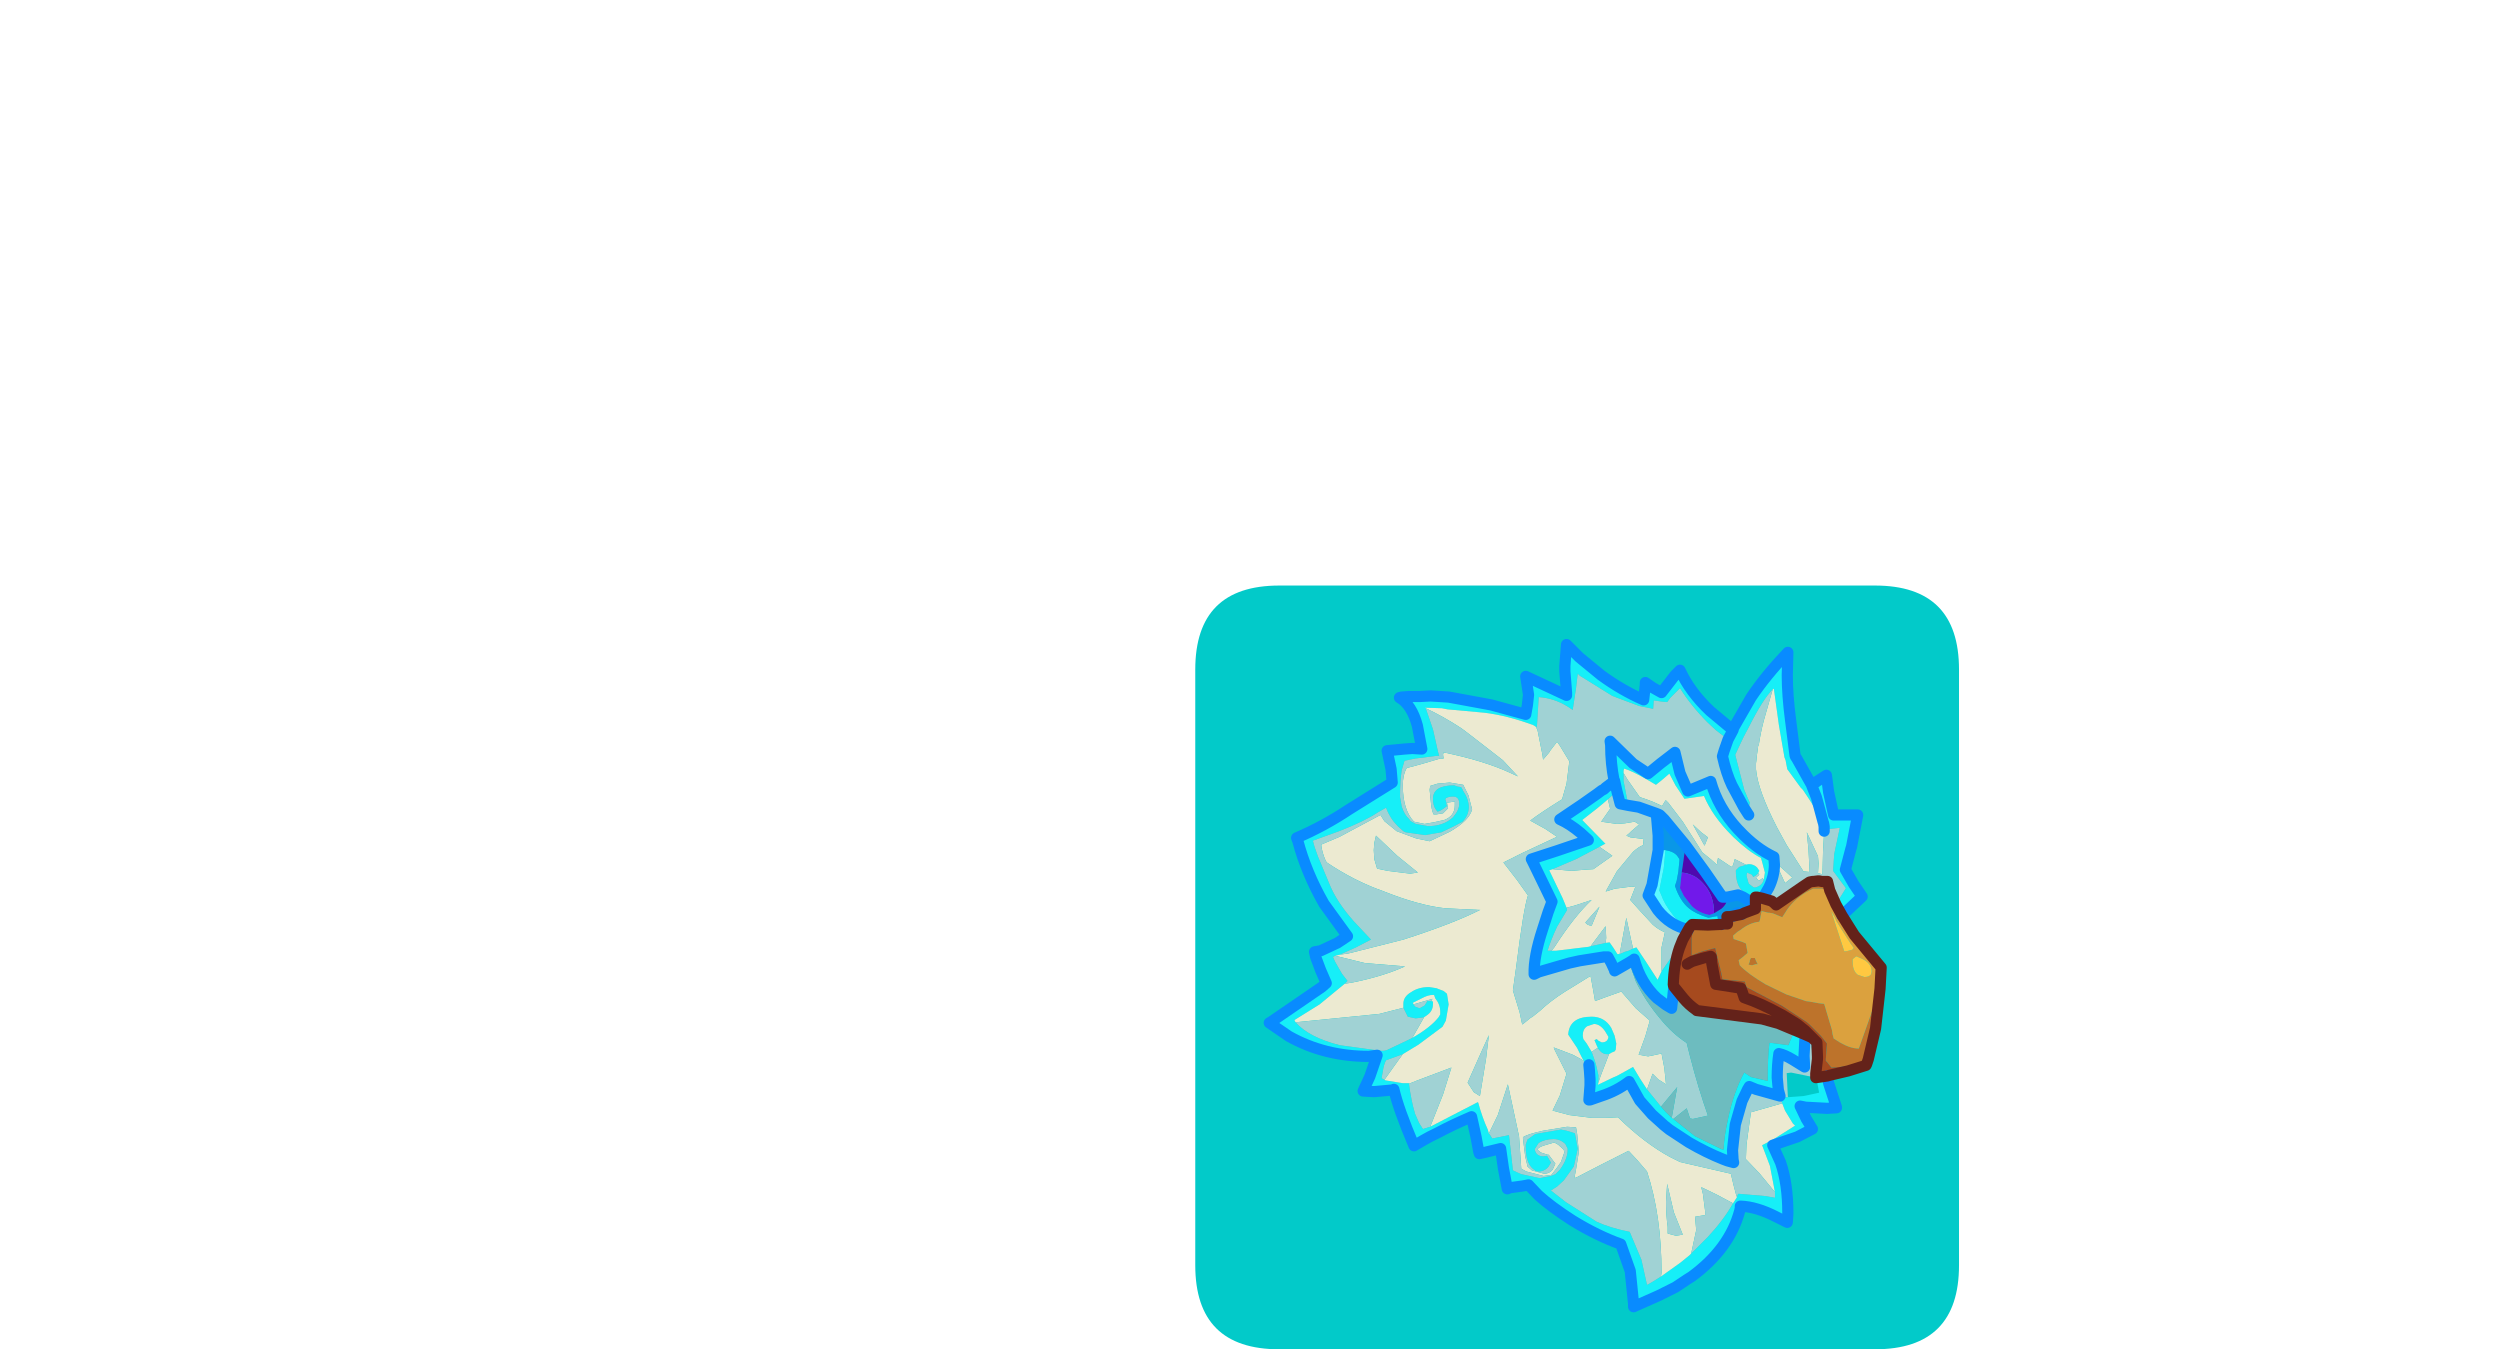 <?xml version="1.0" encoding="UTF-8" standalone="no"?>
<svg xmlns:ffdec="https://www.free-decompiler.com/flash" xmlns:xlink="http://www.w3.org/1999/xlink" ffdec:objectType="frame" height="53.0px" width="98.2px" xmlns="http://www.w3.org/2000/svg">
  <g transform="matrix(1.0, 0.0, 0.0, 1.0, 46.95, 23.0)">
    <use ffdec:characterId="1" height="30.0" transform="matrix(1.0, 0.0, 0.0, 1.0, 0.0, 0.0)" width="30.0" xlink:href="#shape0"/>
    <filter id="filter0">
      <feColorMatrix in="SourceGraphic" result="filterResult0" type="matrix" values="0 0 0 0 1.0,0 0 0 0 1.0,0 0 0 0 1.0,0 0 0 1 0"/>
      <feConvolveMatrix divisor="25.0" in="filterResult0" kernelMatrix="1 1 1 1 1 1 1 1 1 1 1 1 1 1 1 1 1 1 1 1 1 1 1 1 1" order="5 5" result="filterResult1"/>
      <feComposite in="SourceGraphic" in2="filterResult1" operator="over" result="filterResult2"/>
    </filter>
    <use ffdec:characterId="7" filter="url(#filter0)" height="117.45" transform="matrix(0.439, 0.0, 0.0, 0.439, -46.964, -23.013)" width="223.6" xlink:href="#button0"/>
  </g>
  <defs>
    <g id="shape0" transform="matrix(1.0, 0.0, 0.0, 1.0, 0.0, 0.0)">
      <path d="M0.0 0.0 L30.0 0.0 30.0 30.0 0.0 30.0 0.0 0.0" fill="#33cc66" fill-opacity="0.0" fill-rule="evenodd" stroke="none"/>
      <path d="M0.0 26.7 L0.0 3.3 Q0.0 0.0 3.3 0.0 L26.7 0.0 Q30.0 0.0 30.0 3.3 L30.0 26.7 Q30.0 30.0 26.7 30.0 L3.3 30.0 Q0.0 30.0 0.0 26.7" fill="#02cac9" fill-rule="evenodd" stroke="none"/>
    </g>
    <g id="button0" transform="matrix(1.0, 0.0, 0.0, 1.0, 113.65, 57.75)">
      <use ffdec:characterId="2" height="60.25" transform="matrix(1.0, 0.0, 0.0, 1.0, -0.55, -0.55)" width="55.75" xlink:href="#shape1"/>
    </g>
    <g id="shape1" transform="matrix(1.0, 0.0, 0.0, 1.0, 0.55, 0.55)">
      <path d="M49.9 38.55 L50.0 39.2 50.7 41.35 50.7 41.4 49.85 41.45 47.95 41.35 47.45 41.25 48.0 42.4 48.55 43.3 47.2 44.0 45.0 44.75 45.7 46.3 Q46.35 48.2 46.35 50.8 L46.35 50.9 46.3 51.65 45.3 51.15 Q43.55 50.25 42.1 50.2 L42.1 50.35 42.05 50.6 Q41.15 54.0 37.75 56.5 L37.35 56.75 36.3 57.45 34.8 58.2 32.55 59.2 32.55 58.95 32.25 56.0 31.4 53.6 Q29.3 52.85 27.1 51.5 25.15 50.25 24.0 49.2 L23.15 48.3 22.6 48.4 21.5 48.55 21.25 48.65 20.9 46.8 20.65 45.05 19.2 45.4 18.75 45.5 18.7 45.35 18.45 44.0 18.05 42.2 Q16.3 42.95 15.0 43.65 14.25 44.0 13.75 44.3 L12.9 44.8 Q11.5 41.5 11.1 39.75 L11.05 39.8 9.4 39.95 9.25 39.95 8.35 39.9 8.95 38.6 9.6 36.7 8.85 36.8 Q4.9 36.8 1.7 35.0 L-0.05 33.8 0.2 33.65 4.65 30.6 5.05 30.25 4.55 29.1 4.1 27.9 4.0 27.45 4.55 27.35 6.05 26.65 6.95 26.05 4.85 23.15 Q3.25 20.35 2.5 17.5 L2.4 17.25 Q4.85 16.2 7.1 14.7 L10.95 12.3 10.85 11.1 10.5 9.45 12.05 9.3 12.75 9.25 13.6 9.3 13.2 7.2 Q12.7 5.35 11.6 4.7 L11.8 4.65 12.5 4.6 13.4 4.6 14.4 4.55 16.0 4.65 19.8 5.35 22.9 6.2 23.05 5.35 23.15 4.45 22.9 2.8 26.55 4.5 26.55 4.25 26.4 2.35 26.4 1.85 26.55 -0.05 27.7 1.1 29.65 2.7 Q31.5 4.05 33.45 4.9 L33.6 3.55 33.6 3.35 34.25 3.8 35.05 4.25 36.25 2.7 36.7 2.25 Q37.6 4.2 39.4 5.9 L40.9 7.15 41.45 7.6 41.5 7.4 43.05 4.7 Q44.35 2.75 46.35 0.65 L46.3 2.7 Q46.3 4.45 46.6 6.75 L47.0 9.9 47.05 10.0 47.15 10.15 48.3 12.2 48.5 12.55 48.95 12.2 49.8 11.65 50.0 13.15 50.45 15.2 51.95 15.2 52.6 15.2 52.05 18.05 52.0 18.2 51.5 20.1 52.25 21.4 53.0 22.5 51.2 24.2 50.65 23.2 51.55 21.75 50.4 20.2 50.5 18.7 51.0 16.35 50.1 16.45 49.6 16.45 49.6 16.25 49.55 15.95 49.5 15.8 49.5 15.85 49.05 15.05 48.3 13.85 47.7 12.95 47.5 12.75 46.3 11.1 46.15 10.3 46.05 10.05 45.55 7.15 45.1 3.9 45.0 3.95 Q44.1 4.85 42.8 7.45 L42.4 8.2 41.95 9.15 41.65 9.8 41.65 9.85 42.45 12.95 42.85 13.9 42.95 14.1 42.75 15.05 42.4 14.5 41.35 12.55 Q40.85 11.5 40.5 9.95 L40.65 9.45 41.0 8.45 39.9 7.6 39.2 6.95 Q37.7 5.45 36.7 3.85 L35.85 4.7 35.55 5.1 35.05 5.05 34.35 4.95 34.3 5.7 33.05 5.45 30.65 4.55 28.8 3.4 27.75 2.75 27.55 2.55 27.4 3.85 27.1 5.8 26.65 5.5 Q25.45 4.75 24.05 4.65 L24.05 4.8 23.9 7.3 23.8 7.3 23.55 7.15 Q21.25 6.3 19.2 6.05 L15.9 5.75 15.4 5.65 13.9 5.6 13.95 5.65 14.6 7.55 15.05 9.55 15.15 9.9 15.0 9.9 13.0 10.15 12.05 10.35 11.8 11.2 Q11.65 12.1 11.65 13.6 L11.8 14.45 Q12.05 15.2 12.45 15.55 L12.6 15.75 13.05 16.0 14.15 16.2 Q15.55 16.2 16.4 15.4 16.95 14.75 16.95 14.2 16.95 13.55 16.4 13.55 16.0 13.55 15.75 13.7 L15.7 13.8 15.8 14.1 15.8 14.3 15.85 14.4 Q15.3 14.85 15.0 14.9 L14.85 14.7 Q14.6 14.35 14.6 13.75 14.6 12.55 16.5 12.55 L16.75 12.65 17.05 12.7 17.15 12.75 17.3 13.05 Q17.8 13.8 17.8 14.5 17.8 15.2 17.25 15.8 L16.5 16.2 15.55 16.65 15.35 16.75 13.9 17.0 12.15 16.75 11.95 16.65 11.45 16.2 Q10.75 15.5 10.4 14.55 L9.7 14.95 Q8.4 15.8 6.2 16.65 L3.85 17.5 4.0 18.05 4.3 18.9 5.3 21.3 Q5.95 22.95 7.5 24.7 L9.05 26.35 7.7 27.05 6.25 27.7 5.85 27.8 5.65 27.9 5.85 28.35 6.45 29.4 6.95 30.05 6.7 30.3 4.45 32.15 2.2 33.55 2.3 33.75 Q3.5 35.1 6.25 35.8 L9.9 36.3 10.2 36.3 10.45 36.25 12.45 35.3 12.75 35.15 Q14.4 34.2 15.1 33.3 L15.25 33.05 15.25 32.8 Q15.25 32.15 14.8 31.6 L14.7 31.3 14.6 31.3 Q14.15 31.3 13.6 31.6 L12.8 32.0 12.85 32.15 13.0 32.35 13.4 32.5 13.85 32.25 14.1 31.85 14.2 31.85 14.45 31.85 14.6 31.9 14.6 32.1 Q14.6 32.7 14.15 33.05 L13.8 33.3 13.05 33.4 12.35 33.25 11.95 32.45 11.95 32.1 Q11.95 31.45 12.65 31.05 13.3 30.6 14.25 30.6 L14.9 30.7 15.55 30.95 15.85 31.2 16.0 32.15 15.75 33.6 15.45 34.15 13.3 35.75 11.9 36.6 10.4 37.15 Q10.2 37.5 10.1 38.2 L10.0 38.75 10.25 38.9 10.35 38.95 11.9 39.2 12.45 39.2 12.45 39.25 Q12.65 40.8 13.0 41.95 L13.35 42.75 13.7 43.3 14.35 43.1 18.6 40.9 18.65 40.95 Q19.0 42.25 19.5 43.35 L19.6 43.7 19.75 43.9 19.9 44.15 21.4 43.85 21.75 47.0 22.4 47.3 22.55 47.35 24.15 47.7 25.15 47.5 25.55 47.35 25.9 47.0 25.95 46.95 Q26.65 46.0 26.65 45.15 L26.65 45.05 26.45 44.65 Q26.0 44.2 25.4 44.2 24.6 44.2 24.05 44.55 L23.7 45.1 Q23.8 45.75 24.5 45.75 L24.8 45.7 24.95 45.95 25.15 46.3 24.95 46.65 Q24.6 47.1 24.0 47.1 L23.8 47.05 23.75 47.05 23.75 47.0 Q22.9 46.55 22.9 44.85 L22.9 44.7 23.05 44.25 23.75 43.75 26.05 43.35 26.55 43.45 27.2 43.65 27.3 43.7 27.55 45.05 27.2 46.65 26.3 47.9 25.7 48.45 25.15 48.8 26.5 49.85 29.25 51.6 Q30.45 52.15 32.2 52.5 L33.25 55.0 33.75 57.25 34.2 57.0 35.0 56.5 36.75 55.25 37.55 54.6 37.7 54.45 39.2 52.95 Q40.6 51.45 41.45 49.95 L41.8 49.4 41.9 49.1 42.0 49.1 44.35 49.3 45.2 49.45 45.2 49.0 45.2 48.95 44.75 46.6 44.05 44.75 45.1 44.2 47.0 43.0 46.8 42.8 46.1 41.65 45.85 41.0 45.65 40.45 45.75 40.45 46.4 40.45 47.75 40.35 48.0 40.3 49.15 40.05 48.9 38.7 49.9 38.55 M41.45 7.6 L41.0 8.45 41.45 7.6 M49.0 13.95 L49.5 15.8 49.0 13.95 48.95 13.55 48.9 13.6 49.0 13.95 M48.5 12.55 L48.5 12.6 48.9 13.6 48.5 12.6 48.5 12.55 M30.85 12.15 L30.8 12.1 Q30.5 10.6 30.5 8.95 L30.45 8.6 32.5 10.6 33.85 11.5 34.95 10.6 36.25 9.6 36.7 11.45 37.4 13.05 38.25 12.7 39.45 12.2 Q40.1 14.55 41.9 16.5 L42.0 16.6 Q43.5 18.2 45.1 18.95 L45.15 19.65 Q45.15 20.65 44.65 21.7 L44.3 22.3 44.05 22.35 43.7 22.4 43.5 22.4 Q42.75 22.4 42.35 22.05 41.7 21.5 41.7 20.2 L41.7 20.15 42.0 19.85 42.5 19.7 42.6 19.65 42.85 19.6 Q43.3 19.6 43.6 19.9 L43.8 20.2 43.7 20.4 43.5 20.6 43.25 20.75 43.15 20.55 42.7 20.35 42.65 20.65 42.85 21.35 43.25 21.65 43.4 21.7 Q44.05 21.55 44.2 21.0 L44.3 20.35 44.05 19.4 43.95 19.05 Q42.8 18.45 41.5 17.2 L41.35 17.05 Q39.6 15.3 38.85 13.5 L37.1 13.75 36.3 12.55 35.75 11.5 35.05 12.1 34.55 12.5 33.7 12.0 Q32.4 11.25 31.7 11.05 L31.65 11.25 31.65 11.45 31.65 11.65 31.65 12.15 31.7 12.4 32.0 13.95 32.1 14.35 31.35 14.2 31.05 13.05 30.85 12.15 31.05 13.05 30.85 13.25 30.25 13.8 29.9 14.1 29.3 14.6 27.95 15.65 30.0 17.75 30.05 17.75 29.5 18.05 27.4 19.15 25.3 20.05 25.0 20.15 26.2 22.65 26.55 23.5 26.6 23.7 25.7 25.2 Q25.1 26.5 24.85 27.35 L25.2 27.35 25.6 27.35 28.5 27.0 28.7 26.95 30.05 26.65 30.4 26.6 30.75 27.1 31.1 27.65 31.3 27.65 31.75 27.45 32.1 27.35 32.5 27.15 32.8 27.05 33.6 28.25 34.7 29.95 35.05 29.2 35.95 27.9 36.65 27.1 Q36.15 28.55 36.1 30.4 L36.15 30.55 36.05 31.55 35.95 32.5 35.45 32.2 34.65 31.6 Q33.2 30.25 32.6 28.1 L32.55 28.15 32.15 28.4 30.85 29.15 30.85 29.1 30.55 28.45 30.25 27.9 29.9 27.9 27.7 28.25 26.8 28.45 24.05 29.25 23.65 29.45 Q23.6 27.9 24.4 25.45 L24.9 23.9 25.25 22.95 24.5 21.4 23.6 19.55 23.4 19.15 25.7 18.4 28.5 17.45 28.4 17.35 27.8 16.8 Q26.85 16.0 25.95 15.6 L27.95 14.25 29.3 13.3 29.7 13.0 29.9 12.9 30.05 12.75 30.85 12.15 M35.4 18.35 Q36.1 18.45 36.45 18.85 L36.65 19.15 36.65 19.3 36.55 20.3 36.4 21.1 36.25 21.55 Q36.7 22.9 37.5 23.55 38.1 24.05 39.25 24.4 L39.75 24.3 40.05 24.25 40.1 24.55 40.2 24.9 40.2 25.0 39.2 25.05 37.85 25.0 37.8 25.0 37.6 25.2 Q36.5 24.8 36.0 24.05 35.35 23.25 35.0 22.3 L34.85 21.95 35.25 19.95 35.4 18.35 M48.55 35.15 L48.95 35.55 49.0 36.8 49.0 37.05 48.85 38.35 48.6 36.9 48.35 35.05 48.55 35.15 M36.1 42.4 L38.05 43.95 40.4 45.1 40.6 45.15 Q40.65 43.95 41.0 42.4 41.5 40.0 42.45 38.25 L43.05 38.65 44.55 39.0 44.55 38.65 Q44.55 36.95 44.7 35.6 L44.9 35.6 46.4 35.8 46.95 34.45 47.9 34.85 47.8 36.75 47.85 37.75 46.8 37.1 Q46.05 36.65 45.55 36.55 45.4 37.55 45.4 38.7 L45.5 39.8 45.65 40.35 43.5 39.75 42.9 39.5 42.75 39.75 42.25 40.8 41.65 42.9 41.4 45.2 41.45 46.05 41.5 46.3 40.95 46.15 40.55 46.0 Q39.05 45.4 37.5 44.5 L35.75 43.35 35.25 42.95 35.2 42.9 34.2 42.0 33.1 40.75 32.15 39.05 Q31.05 39.9 29.65 40.35 L28.65 40.7 28.55 40.7 28.65 39.4 28.65 38.85 28.6 38.1 28.5 38.1 28.1 37.2 27.95 36.95 27.5 36.05 26.7 34.85 Q26.8 33.25 28.8 33.25 29.95 33.25 30.55 34.25 L30.85 34.95 31.0 35.65 30.95 36.2 30.85 36.35 30.6 36.45 30.35 36.6 30.15 36.6 Q29.7 36.6 29.35 36.05 L29.05 35.35 29.25 35.25 29.4 35.4 29.7 35.55 Q30.25 35.55 30.3 35.05 L30.0 34.55 Q29.55 33.9 29.0 33.9 L28.4 34.1 Q28.0 34.35 28.0 34.95 L28.05 35.25 28.35 35.65 28.8 36.4 29.1 37.25 29.25 37.8 29.4 38.5 29.4 38.95 29.4 39.15 29.35 39.35 30.7 38.7 31.05 38.55 31.15 38.5 32.5 37.75 33.1 38.75 33.75 39.75 35.0 41.3 35.4 41.75 35.95 42.3 36.1 42.4 M28.55 37.55 L28.6 38.1 28.55 37.55" fill="#16eff8" fill-rule="evenodd" stroke="none"/>
      <path d="M45.85 41.0 L46.1 41.65 46.8 42.8 47.0 43.0 45.1 44.2 44.05 44.75 44.75 46.6 45.2 48.95 43.8 47.25 42.6 46.0 42.65 44.7 43.05 41.8 45.85 41.0 M41.8 49.4 L41.45 49.95 39.95 49.15 38.6 48.5 38.75 49.1 38.95 50.65 38.95 51.0 38.05 51.15 38.15 52.35 37.7 54.45 37.55 54.6 36.75 55.25 35.0 56.5 35.05 56.15 Q35.05 51.05 33.75 47.1 L32.85 46.05 32.1 45.25 Q29.5 46.55 27.5 47.6 L27.25 47.7 27.4 46.9 27.65 45.35 27.5 43.75 27.4 43.15 26.6 43.1 24.45 43.45 Q23.1 43.75 22.7 44.0 L22.65 44.05 22.65 44.15 22.85 45.75 23.05 46.6 23.05 46.65 23.45 47.0 24.55 47.3 Q25.0 47.3 25.3 46.95 L25.55 46.4 24.95 45.6 24.85 45.6 24.25 45.4 23.95 45.15 Q23.95 45.0 24.45 44.8 L25.45 44.5 25.8 44.7 26.3 45.15 26.35 45.4 26.05 46.25 25.7 46.75 25.2 47.4 24.5 47.5 22.95 47.1 22.5 46.85 22.3 43.95 21.3 39.3 20.4 42.05 19.6 43.7 19.5 43.35 Q19.0 42.25 18.65 40.95 L18.6 40.9 14.35 43.1 15.5 40.2 16.25 37.8 13.2 38.95 12.45 39.25 12.45 39.2 11.9 39.2 10.35 38.95 10.25 38.9 11.5 37.15 11.9 36.6 13.3 35.75 15.45 34.15 15.75 33.6 16.0 32.15 15.85 31.2 15.55 30.95 14.9 30.7 14.25 30.6 Q13.3 30.6 12.65 31.05 11.95 31.45 11.95 32.1 L11.95 32.45 9.8 33.0 2.3 33.75 2.2 33.55 4.45 32.15 6.7 30.3 7.35 30.2 Q10.1 29.65 12.1 28.75 L8.5 28.45 5.85 27.8 6.25 27.7 7.0 27.6 11.95 26.35 Q16.45 24.9 18.8 23.7 L15.7 23.55 Q13.35 23.3 10.1 22.0 7.55 21.1 5.1 19.45 L5.0 19.3 Q4.65 18.5 4.6 17.85 L6.25 17.15 9.9 15.2 10.25 15.75 11.35 16.65 13.1 17.3 14.3 17.55 16.1 16.7 Q17.85 15.7 18.1 14.7 L17.8 13.55 17.8 13.5 17.3 12.5 16.1 12.3 15.0 12.4 14.35 12.6 14.3 12.95 14.4 13.95 Q14.45 14.7 14.65 15.15 L14.9 15.15 15.5 15.05 15.95 14.6 15.85 14.1 16.55 14.0 16.55 14.35 Q16.55 15.3 15.6 15.65 L14.7 15.85 13.85 16.0 12.9 15.8 Q11.9 14.75 11.9 12.55 11.9 11.6 12.25 11.0 L13.55 10.65 15.25 10.15 15.55 10.15 15.5 9.8 15.55 9.6 Q19.2 10.35 21.55 11.45 L22.2 11.75 20.85 10.3 17.75 7.9 17.15 7.45 Q15.55 6.4 13.95 5.65 L13.9 5.6 15.4 5.65 15.9 5.75 19.2 6.05 Q21.25 6.3 23.55 7.15 L23.8 7.3 23.95 7.6 24.4 9.85 24.45 10.25 25.0 9.6 25.05 9.5 25.7 8.65 25.95 9.0 26.8 10.4 26.55 12.4 26.15 13.8 Q24.3 14.95 23.3 15.7 L24.65 16.45 25.7 17.15 22.6 18.6 20.9 19.45 22.1 21.0 23.1 22.4 Q22.7 23.55 22.05 28.75 L21.75 30.9 22.35 32.85 22.55 33.8 22.6 33.95 23.4 33.3 23.45 33.3 24.2 32.7 Q25.1 31.85 26.35 31.05 L28.7 29.6 28.9 30.7 29.1 31.85 30.05 31.5 31.45 31.0 32.75 32.5 34.0 33.6 33.6 35.0 33.0 36.65 33.85 36.8 34.8 36.6 35.05 36.55 35.3 37.85 35.45 39.3 34.75 38.85 34.25 38.35 33.95 39.2 33.75 39.75 33.1 38.75 32.5 37.75 31.15 38.5 31.05 38.55 30.7 38.7 29.35 39.35 29.4 39.15 29.6 38.55 30.35 36.6 30.6 36.45 30.85 36.35 30.95 36.2 31.0 35.65 30.85 34.95 30.55 34.25 Q29.95 33.25 28.8 33.25 26.8 33.25 26.7 34.85 L27.5 36.05 27.95 36.95 28.1 37.2 27.85 37.05 27.1 36.65 25.4 36.0 25.45 36.15 26.55 38.35 25.95 40.3 25.3 41.65 26.8 42.05 28.8 42.3 30.1 42.3 31.15 42.25 Q33.5 44.55 35.8 45.8 L36.7 46.25 41.25 47.3 41.5 48.35 41.7 49.1 41.8 49.4 M13.8 33.3 L14.15 33.05 Q14.6 32.7 14.6 32.1 L14.6 31.9 14.45 31.85 14.55 31.65 12.85 32.15 12.8 32.0 13.6 31.6 Q14.15 31.3 14.6 31.3 L14.7 31.3 14.8 31.6 Q15.25 32.15 15.25 32.8 L15.25 33.05 15.1 33.3 Q14.4 34.2 12.75 35.15 L13.8 33.3 M45.0 3.95 L45.1 3.9 45.55 7.15 46.05 10.05 46.15 10.3 46.3 11.1 47.5 12.75 47.7 12.95 48.3 13.85 49.05 15.05 49.5 15.85 49.5 15.8 49.55 15.95 49.6 16.25 49.6 16.45 49.6 16.65 49.5 18.45 49.45 20.5 49.4 20.5 49.05 20.4 49.1 19.55 49.05 18.9 48.05 16.75 48.2 18.35 48.3 20.3 47.75 20.25 46.25 17.9 45.4 16.35 Q43.65 12.95 43.5 11.1 L43.5 10.6 43.55 10.2 43.55 10.1 43.7 9.0 43.75 8.95 Q43.9 7.9 44.2 6.75 L45.0 3.95 M42.4 14.5 L42.75 15.05 42.85 15.2 42.8 15.35 42.5 15.0 42.2 14.75 42.4 14.5 M31.65 11.45 L31.65 11.25 31.7 11.05 Q32.4 11.25 33.7 12.0 L34.55 12.5 35.05 12.1 35.75 11.5 36.3 12.55 37.1 13.75 38.85 13.5 Q39.6 15.3 41.35 17.05 L41.5 17.2 Q42.8 18.45 43.95 19.05 L44.05 19.4 44.3 20.35 44.2 21.0 44.1 20.85 43.75 21.1 43.5 20.8 43.8 20.55 43.7 20.4 43.8 20.2 43.6 19.9 Q43.3 19.6 42.85 19.6 L42.6 19.65 42.5 19.6 41.6 19.15 41.45 19.7 41.3 19.85 40.1 19.05 40.0 19.65 39.5 19.2 38.7 18.55 36.95 15.8 35.65 14.1 35.45 13.9 35.4 13.9 35.1 14.4 34.35 14.05 Q33.6 13.75 33.1 13.6 L32.05 12.1 31.8 11.7 31.65 11.45 M46.75 20.8 L46.1 21.3 45.25 19.45 46.15 20.25 46.75 20.8 M28.8 36.4 L28.35 35.65 28.05 35.25 28.0 34.95 Q28.0 34.35 28.4 34.1 L29.0 33.9 Q29.55 33.9 30.0 34.55 L30.3 35.05 Q30.25 35.55 29.7 35.55 L29.4 35.4 29.25 35.25 29.05 35.35 29.35 36.05 29.25 36.1 29.15 36.15 28.8 36.4 M29.5 18.05 L30.05 17.75 30.0 17.75 27.95 15.65 29.3 14.6 29.9 14.1 30.25 13.8 30.45 14.65 29.65 15.8 30.0 15.85 31.05 16.0 31.75 15.95 32.65 15.8 33.05 16.05 32.35 16.65 32.15 16.85 31.9 17.05 32.15 17.15 32.25 17.2 33.45 17.35 33.4 17.9 Q33.0 18.05 32.5 18.5 L31.05 20.25 30.05 22.05 30.85 21.8 32.4 21.6 32.7 21.65 32.25 22.8 33.05 23.7 34.25 25.0 Q34.75 25.45 35.35 25.7 L35.05 27.05 35.05 28.95 35.05 29.2 34.7 29.95 33.6 28.25 32.8 27.05 32.5 27.15 32.3 26.25 32.05 25.1 31.9 24.4 31.3 27.65 31.1 27.65 30.75 27.1 30.4 26.6 30.05 26.65 30.1 26.2 30.05 25.15 28.7 26.95 28.5 27.0 25.6 27.35 25.2 27.35 25.45 27.05 Q27.25 24.25 28.8 22.8 L27.3 23.3 26.55 23.5 26.2 22.65 25.0 20.15 25.3 20.05 27.0 20.2 28.15 20.1 28.95 20.05 30.65 18.85 29.5 18.05 M29.5 23.4 L29.05 23.9 28.25 24.8 28.25 24.85 Q28.45 25.1 28.8 25.1 L29.5 23.4 M38.6 16.75 L37.85 16.05 38.9 17.95 39.2 17.2 38.6 16.75 M9.3 18.35 L9.35 19.15 9.6 20.0 10.55 20.2 12.55 20.45 13.25 20.35 11.4 18.85 9.5 17.05 9.35 17.7 9.3 18.35 M19.6 34.9 L18.7 36.9 17.7 39.15 18.25 40.0 18.8 40.35 19.35 37.0 19.6 34.9 M35.45 49.8 Q35.45 51.0 35.6 52.05 L35.6 52.65 36.35 52.85 36.95 52.75 36.15 50.75 35.55 48.2 35.45 49.8" fill="#ecead1" fill-rule="evenodd" stroke="none"/>
      <path d="M46.4 40.45 L45.75 40.45 45.65 40.45 45.85 41.0 43.05 41.8 42.65 44.7 42.6 46.0 43.8 47.25 45.2 48.95 45.2 49.0 45.2 49.45 44.35 49.3 42.0 49.1 41.9 49.1 41.8 49.4 41.7 49.1 41.5 48.35 41.25 47.3 36.7 46.25 35.8 45.8 Q33.5 44.55 31.15 42.25 L30.1 42.3 28.8 42.3 26.8 42.05 25.3 41.65 25.95 40.3 26.55 38.35 25.45 36.15 25.4 36.0 27.1 36.65 27.85 37.05 28.1 37.2 28.5 38.1 28.6 38.1 28.65 38.85 28.65 39.4 28.55 40.7 28.65 40.7 29.65 40.35 Q31.05 39.9 32.15 39.05 L33.1 40.75 34.2 42.0 35.2 42.9 35.25 42.95 35.75 43.35 37.5 44.5 Q39.05 45.4 40.55 46.0 L40.95 46.15 41.5 46.3 41.45 46.05 41.4 45.2 41.65 42.9 42.25 40.8 42.75 39.75 42.9 39.5 43.5 39.75 45.65 40.35 45.5 39.8 45.4 38.7 Q45.4 37.55 45.55 36.55 46.05 36.65 46.8 37.1 L47.85 37.75 47.8 36.75 47.9 34.85 48.35 35.05 48.6 36.9 48.85 38.35 48.85 38.4 48.85 38.7 46.65 38.25 46.25 38.3 46.35 40.4 46.4 40.45 M41.45 49.95 Q40.6 51.45 39.2 52.95 L37.7 54.45 38.15 52.35 38.05 51.15 38.95 51.0 38.95 50.65 38.75 49.1 38.6 48.5 39.95 49.15 41.45 49.95 M35.0 56.5 L34.2 57.0 33.75 57.25 33.25 55.0 32.2 52.5 Q30.45 52.15 29.25 51.6 L26.5 49.85 25.15 48.8 25.7 48.45 26.3 47.9 27.2 46.65 27.55 45.05 27.3 43.7 27.2 43.65 26.55 43.45 26.05 43.35 23.75 43.75 23.05 44.25 22.9 44.7 22.9 44.85 Q22.9 46.55 23.75 47.0 L23.75 47.05 23.8 47.05 24.0 47.1 Q24.6 47.1 24.95 46.65 L25.15 46.3 24.95 45.95 24.8 45.7 24.5 45.75 Q23.8 45.75 23.7 45.1 L24.05 44.55 Q24.6 44.2 25.4 44.2 26.0 44.2 26.45 44.65 L26.65 45.05 26.65 45.15 Q26.65 46.0 25.95 46.95 L25.9 47.0 25.55 47.35 25.15 47.5 24.15 47.7 22.55 47.35 22.4 47.3 21.75 47.0 21.4 43.85 19.9 44.15 19.75 43.9 19.6 43.7 20.4 42.05 21.3 39.3 22.3 43.95 22.5 46.85 22.95 47.1 24.5 47.5 25.2 47.4 25.7 46.75 26.05 46.25 26.35 45.4 26.3 45.15 25.8 44.7 25.45 44.5 24.45 44.8 Q23.95 45.0 23.95 45.15 L24.25 45.4 24.85 45.6 24.95 45.6 25.55 46.4 25.3 46.95 Q25.0 47.3 24.55 47.3 L23.45 47.0 23.05 46.65 23.05 46.6 22.85 45.75 22.65 44.15 22.65 44.05 22.7 44.0 Q23.1 43.75 24.45 43.45 L26.6 43.1 27.4 43.15 27.5 43.75 27.65 45.35 27.4 46.9 27.25 47.7 27.5 47.6 Q29.5 46.55 32.1 45.25 L32.85 46.05 33.75 47.1 Q35.05 51.05 35.05 56.15 L35.0 56.5 M14.35 43.1 L13.7 43.3 13.35 42.75 13.0 41.95 Q12.65 40.8 12.45 39.25 L13.2 38.95 16.25 37.8 15.5 40.2 14.35 43.1 M10.25 38.9 L10.0 38.75 10.1 38.2 Q10.2 37.5 10.4 37.15 L11.9 36.6 11.5 37.15 10.25 38.9 M11.95 32.45 L12.35 33.25 13.05 33.4 13.8 33.3 12.75 35.15 12.45 35.3 10.45 36.25 10.2 36.3 9.9 36.3 6.25 35.8 Q3.5 35.1 2.3 33.75 L9.8 33.0 11.95 32.45 M14.45 31.85 L14.2 31.85 14.1 31.85 13.85 32.25 13.4 32.5 13.0 32.35 12.85 32.15 14.55 31.65 14.45 31.85 M6.7 30.3 L6.95 30.05 6.45 29.4 5.85 28.35 5.65 27.9 5.85 27.8 8.5 28.45 12.1 28.75 Q10.1 29.65 7.35 30.2 L6.7 30.3 M6.25 27.7 L7.7 27.05 9.05 26.35 7.5 24.7 Q5.95 22.95 5.3 21.3 L4.3 18.9 4.0 18.05 3.85 17.5 6.2 16.65 Q8.4 15.8 9.7 14.95 L10.4 14.55 Q10.75 15.5 11.45 16.2 L11.95 16.65 12.15 16.75 13.9 17.0 15.35 16.75 15.55 16.65 16.5 16.2 17.25 15.8 Q17.8 15.2 17.8 14.5 17.8 13.8 17.3 13.05 L17.15 12.75 17.05 12.7 16.75 12.65 16.5 12.55 Q14.6 12.55 14.6 13.75 14.6 14.35 14.85 14.7 L15.0 14.9 Q15.3 14.85 15.85 14.4 L15.8 14.3 15.8 14.1 15.7 13.8 15.75 13.7 Q16.0 13.55 16.4 13.55 16.95 13.55 16.95 14.2 16.95 14.75 16.4 15.4 15.55 16.2 14.15 16.2 L13.05 16.0 12.6 15.75 12.45 15.55 Q12.05 15.2 11.8 14.45 L11.65 13.6 Q11.65 12.1 11.8 11.2 L12.05 10.35 13.0 10.15 15.0 9.9 15.15 9.9 15.05 9.55 14.6 7.55 13.95 5.65 Q15.55 6.4 17.15 7.45 L17.75 7.9 20.85 10.3 22.2 11.75 21.55 11.45 Q19.2 10.35 15.55 9.6 L15.5 9.8 15.55 10.15 15.25 10.15 13.55 10.65 12.25 11.0 Q11.9 11.6 11.9 12.55 11.9 14.75 12.9 15.8 L13.85 16.0 14.7 15.85 15.6 15.65 Q16.55 15.3 16.55 14.35 L16.55 14.0 15.85 14.1 15.95 14.6 15.5 15.05 14.9 15.15 14.65 15.15 Q14.45 14.7 14.4 13.95 L14.3 12.95 14.35 12.6 15.0 12.4 16.1 12.3 17.3 12.5 17.8 13.5 17.8 13.55 18.1 14.7 Q17.85 15.7 16.1 16.7 L14.3 17.55 13.1 17.3 11.35 16.65 10.25 15.75 9.9 15.2 6.25 17.15 4.6 17.85 Q4.65 18.5 5.0 19.3 L5.1 19.45 Q7.55 21.1 10.1 22.0 13.35 23.3 15.7 23.55 L18.8 23.7 Q16.45 24.9 11.95 26.35 L7.0 27.6 6.25 27.7 M23.8 7.3 L23.9 7.3 24.05 4.8 24.05 4.65 Q25.45 4.75 26.65 5.5 L27.1 5.8 27.4 3.85 27.55 2.55 27.75 2.75 28.8 3.4 30.65 4.55 33.05 5.45 34.3 5.7 34.35 4.95 35.05 5.05 35.55 5.1 35.85 4.7 36.7 3.85 Q37.7 5.45 39.2 6.95 L39.9 7.6 41.0 8.45 40.65 9.45 40.5 9.95 Q40.85 11.5 41.35 12.55 L42.4 14.5 42.2 14.75 42.5 15.0 42.8 15.35 42.85 15.2 42.75 15.05 42.95 14.1 42.85 13.9 42.45 12.95 41.65 9.85 41.65 9.8 41.95 9.15 42.4 8.2 42.8 7.45 Q44.1 4.85 45.0 3.95 L44.2 6.75 Q43.9 7.9 43.75 8.95 L43.7 9.0 43.55 10.1 43.55 10.2 43.5 10.6 43.5 11.1 Q43.65 12.95 45.4 16.35 L46.25 17.9 47.75 20.25 48.3 20.3 48.2 18.35 48.05 16.75 49.05 18.9 49.1 19.55 49.05 20.4 49.4 20.5 49.45 20.5 49.5 18.45 49.6 16.65 49.6 16.45 50.1 16.45 51.0 16.35 50.5 18.7 50.4 20.2 51.55 21.75 50.65 23.2 50.1 21.95 49.9 21.15 49.4 21.15 49.15 21.1 49.05 21.1 48.65 21.15 48.55 21.15 48.3 21.2 47.7 21.6 45.3 23.25 45.15 23.1 44.9 22.9 44.05 22.65 44.1 22.55 44.3 22.3 44.1 22.55 44.05 22.65 43.6 22.55 43.45 22.55 43.45 23.25 42.6 22.7 42.35 22.55 41.9 22.35 40.95 22.55 40.5 22.55 38.95 20.3 38.55 19.75 37.2 17.9 35.3 15.6 35.05 15.35 34.9 15.2 34.8 15.15 34.55 15.05 34.6 15.3 34.75 17.05 34.75 18.35 34.2 21.45 33.85 22.4 34.7 23.7 Q35.8 25.1 37.45 25.45 L36.95 26.35 36.65 27.1 35.95 27.9 35.05 29.2 35.05 28.95 35.05 27.05 35.35 25.7 Q34.75 25.45 34.25 25.0 L33.05 23.7 32.25 22.8 32.7 21.65 32.4 21.6 30.85 21.8 30.05 22.05 31.05 20.25 32.5 18.5 Q33.0 18.05 33.4 17.9 L33.45 17.35 32.25 17.2 32.15 17.15 31.9 17.05 32.15 16.85 32.35 16.65 33.05 16.05 32.65 15.8 31.75 15.95 31.05 16.0 30.0 15.85 29.65 15.8 30.45 14.65 30.25 13.8 30.85 13.25 31.05 13.05 31.35 14.2 32.1 14.35 32.0 13.95 31.7 12.4 31.65 12.15 31.65 11.65 31.65 11.45 31.8 11.7 32.05 12.1 33.1 13.6 Q33.6 13.75 34.35 14.05 L35.1 14.4 35.4 13.9 35.45 13.9 35.65 14.1 36.95 15.8 38.7 18.55 39.5 19.2 40.0 19.65 40.1 19.05 41.3 19.85 41.45 19.7 41.6 19.15 42.5 19.6 42.6 19.65 42.5 19.7 42.0 19.85 41.7 20.15 41.7 20.2 Q41.7 21.5 42.35 22.05 42.75 22.4 43.5 22.4 L43.7 22.4 44.05 22.35 44.3 22.3 44.65 21.7 Q45.15 20.65 45.15 19.65 L45.1 18.95 Q43.5 18.2 42.0 16.6 L41.9 16.5 Q40.1 14.55 39.45 12.2 L38.25 12.7 37.4 13.05 36.7 11.45 36.25 9.6 34.95 10.6 33.85 11.5 32.5 10.6 30.45 8.6 30.5 8.95 Q30.5 10.6 30.8 12.1 L30.85 12.15 30.05 12.75 29.9 12.9 29.7 13.0 29.3 13.3 27.95 14.25 25.95 15.6 Q26.85 16.0 27.8 16.8 L28.4 17.35 28.5 17.45 25.7 18.4 23.4 19.15 23.6 19.55 24.5 21.4 25.25 22.95 24.9 23.9 24.4 25.45 Q23.6 27.9 23.65 29.45 L24.05 29.25 26.8 28.45 27.7 28.25 29.9 27.9 30.25 27.9 30.55 28.45 30.85 29.1 30.85 29.15 32.15 28.4 32.75 30.1 Q33.6 31.85 34.95 33.45 36.0 34.75 37.3 35.6 L37.6 36.8 Q38.35 39.7 39.2 42.1 L37.85 42.4 37.6 42.35 37.3 41.45 36.1 42.4 35.95 42.3 36.0 42.1 36.45 39.55 35.0 41.3 33.75 39.75 33.95 39.2 34.25 38.35 34.75 38.85 35.45 39.3 35.3 37.85 35.05 36.55 34.8 36.6 33.85 36.8 33.0 36.65 33.6 35.0 34.0 33.6 32.75 32.5 31.45 31.0 30.05 31.5 29.1 31.85 28.9 30.7 28.7 29.6 26.35 31.05 Q25.1 31.85 24.2 32.7 L23.45 33.3 23.4 33.3 22.6 33.95 22.55 33.8 22.35 32.85 21.75 30.9 22.05 28.75 Q22.7 23.55 23.1 22.4 L22.1 21.0 20.9 19.45 22.6 18.6 25.7 17.15 24.65 16.45 23.3 15.7 Q24.3 14.95 26.15 13.8 L26.55 12.4 26.8 10.4 25.95 9.0 25.7 8.65 25.05 9.5 25.0 9.6 24.45 10.25 24.4 9.85 23.95 7.6 23.8 7.3 M49.0 13.95 L48.9 13.6 48.95 13.55 49.0 13.95 M44.2 21.0 Q44.05 21.55 43.4 21.7 L43.25 21.65 42.85 21.35 42.65 20.65 42.7 20.35 43.15 20.55 43.25 20.75 43.5 20.6 43.7 20.4 43.8 20.55 43.5 20.8 43.75 21.1 44.1 20.85 44.2 21.0 M40.4 25.0 L40.65 24.8 40.95 24.65 40.95 24.95 40.6 24.95 40.4 25.0 M41.45 24.25 L41.85 23.95 42.0 23.95 42.2 23.95 42.2 24.1 41.45 24.25 M46.75 20.8 L46.15 20.25 45.25 19.45 46.1 21.3 46.75 20.8 M29.4 39.15 L29.4 38.95 29.4 38.5 29.25 37.8 29.1 37.25 28.8 36.4 29.15 36.15 29.25 36.1 29.35 36.05 Q29.7 36.6 30.15 36.6 L30.35 36.6 29.6 38.55 29.4 39.15 M25.3 20.05 L27.4 19.15 29.5 18.05 30.65 18.85 28.95 20.05 28.15 20.1 27.0 20.2 25.3 20.05 M26.55 23.5 L27.3 23.3 28.8 22.8 Q27.25 24.25 25.45 27.05 L25.2 27.35 24.85 27.35 Q25.1 26.5 25.7 25.2 L26.6 23.7 26.55 23.5 M28.7 26.95 L30.05 25.15 30.1 26.2 30.05 26.65 28.7 26.95 M31.3 27.65 L31.9 24.4 32.05 25.1 32.3 26.25 32.5 27.15 32.1 27.35 31.75 27.45 31.3 27.65 M29.5 23.4 L28.8 25.1 Q28.45 25.1 28.25 24.85 L28.25 24.8 29.05 23.9 29.5 23.4 M38.6 16.75 L39.2 17.2 38.9 17.95 37.85 16.05 38.6 16.75 M34.55 15.05 L33.0 14.5 32.1 14.35 33.0 14.5 34.55 15.05 M9.3 18.35 L9.35 17.7 9.5 17.05 11.4 18.85 13.25 20.35 12.55 20.45 10.55 20.2 9.6 20.0 9.35 19.15 9.3 18.35 M19.6 34.9 L19.35 37.0 18.8 40.35 18.25 40.0 17.7 39.15 18.7 36.9 19.6 34.9 M35.45 49.8 L35.55 48.2 36.15 50.75 36.95 52.75 36.35 52.85 35.6 52.65 35.6 52.05 Q35.45 51.0 35.45 49.8" fill="#a0d2d4" fill-rule="evenodd" stroke="none"/>
      <path d="M40.95 22.55 L41.9 22.35 42.35 22.55 42.6 22.7 43.45 23.25 43.45 23.3 Q42.85 23.9 42.2 23.95 L42.0 23.95 41.85 23.95 41.45 24.25 41.15 24.3 40.95 24.3 40.9 24.3 40.95 24.65 40.65 24.8 40.4 25.0 40.2 25.0 40.2 24.9 40.1 24.55 40.05 24.25 39.75 24.3 39.25 24.4 Q38.1 24.05 37.5 23.55 36.7 22.9 36.25 21.55 L36.4 21.1 36.55 20.3 36.65 19.3 36.65 19.15 36.45 18.85 Q36.1 18.45 35.4 18.35 L35.0 18.35 34.75 18.35 34.75 17.05 34.6 15.3 34.55 15.05 34.8 15.15 34.9 15.2 35.05 15.35 35.3 15.6 37.2 17.9 36.95 19.7 36.85 20.35 36.7 21.75 37.05 22.45 37.75 23.35 Q38.45 24.0 39.35 24.15 L39.75 24.0 40.4 23.6 Q40.95 23.15 40.95 22.55" fill="#0a97e7" fill-rule="evenodd" stroke="none"/>
      <path d="M40.95 22.55 Q40.95 23.15 40.4 23.6 L39.75 24.0 Q39.75 22.3 38.7 21.25 37.95 20.45 36.85 20.35 L36.95 19.7 37.2 17.9 38.55 19.75 38.95 20.3 40.5 22.55 40.95 22.55" fill="#4f09af" fill-rule="evenodd" stroke="none"/>
      <path d="M54.6 30.75 L54.2 34.3 53.55 37.05 53.4 37.5 52.25 37.65 50.25 37.8 50.05 37.55 49.85 37.3 49.75 37.2 49.75 37.05 49.85 35.65 49.3 34.95 48.25 33.9 48.0 33.7 47.4 33.3 45.8 32.25 42.65 30.6 42.5 30.1 40.5 29.9 40.4 29.35 39.85 27.1 38.7 27.4 37.75 27.75 37.75 26.9 37.75 26.75 37.75 26.25 37.85 25.5 37.85 25.3 37.85 25.0 39.2 25.05 40.2 25.0 40.4 25.0 40.6 24.95 40.95 24.95 40.95 24.65 40.9 24.3 40.95 24.3 41.15 24.3 41.45 24.25 42.2 24.1 42.5 23.95 43.45 23.6 43.45 23.3 43.45 23.25 43.45 22.55 43.6 22.55 44.05 22.65 44.9 22.9 45.15 23.1 45.3 23.25 47.7 21.6 48.3 21.2 48.55 21.15 48.65 21.15 49.05 21.1 49.15 21.1 49.4 21.15 49.9 21.15 50.1 21.95 49.4 21.8 49.1 21.8 48.6 21.8 48.2 22.0 Q47.05 22.6 46.3 23.65 L45.85 24.35 45.0 24.0 44.7 23.95 44.6 23.95 44.0 23.8 43.85 24.6 43.8 24.75 Q42.9 24.85 42.1 25.5 L41.85 25.65 41.45 26.0 41.5 26.3 41.65 26.35 42.25 26.55 42.6 26.7 42.75 27.55 42.45 27.8 42.4 27.85 41.95 28.2 42.05 28.65 Q42.75 29.4 44.35 30.35 L46.2 31.25 47.95 31.85 48.3 31.9 49.15 32.05 49.6 32.1 50.3 34.45 50.35 34.8 50.45 35.2 51.0 35.55 Q51.95 36.1 52.7 36.1 L54.6 30.75 M42.85 28.55 L42.95 28.3 42.95 28.2 43.05 28.0 43.2 28.0 43.4 28.0 43.5 28.25 43.65 28.55 43.5 28.55 43.15 28.65 42.85 28.6 42.85 28.55 M37.35 28.55 Q37.5 28.45 37.8 28.3 L38.8 28.0 39.45 27.85 39.5 27.9 38.95 28.05 37.85 28.4 37.35 28.55" fill="#bd732b" fill-rule="evenodd" stroke="none"/>
      <path d="M42.2 23.95 Q42.85 23.9 43.45 23.3 L43.45 23.6 42.5 23.95 42.2 24.1 42.2 23.95 M46.95 34.45 L46.4 35.8 44.9 35.6 44.7 35.6 Q44.55 36.95 44.55 38.65 L44.55 39.0 43.05 38.65 42.45 38.25 Q41.5 40.0 41.0 42.4 40.65 43.95 40.6 45.15 L40.4 45.1 38.05 43.95 36.1 42.4 37.3 41.45 37.6 42.35 37.85 42.4 39.2 42.1 Q38.35 39.7 37.6 36.8 L37.3 35.6 Q36.0 34.75 34.95 33.45 33.6 31.85 32.75 30.1 L32.15 28.4 32.55 28.15 32.6 28.1 Q33.2 30.25 34.65 31.6 L35.45 32.2 35.95 32.5 36.05 31.55 36.15 30.55 37.0 31.6 Q37.5 32.2 38.15 32.65 L38.2 32.7 44.05 33.45 45.5 33.85 46.7 34.35 46.95 34.45 M35.95 42.3 L35.4 41.75 35.0 41.3 36.45 39.55 36.0 42.1 35.95 42.3" fill="#6dbcbf" fill-rule="evenodd" stroke="none"/>
      <path d="M51.2 24.2 L52.3 25.95 54.7 28.85 54.6 30.75 52.7 36.1 Q51.95 36.1 51.0 35.55 L50.45 35.2 50.35 34.8 50.3 34.45 49.6 32.1 49.15 32.05 48.3 31.9 47.95 31.85 46.2 31.25 44.35 30.35 Q42.75 29.4 42.05 28.65 L41.95 28.2 42.4 27.85 42.45 27.8 42.75 27.55 42.6 26.7 42.25 26.55 41.65 26.35 41.5 26.3 41.45 26.0 41.85 25.65 42.1 25.5 Q42.9 24.85 43.8 24.75 L43.85 24.6 44.0 23.8 44.6 23.95 44.7 23.95 45.0 24.0 45.85 24.35 46.3 23.65 Q47.05 22.6 48.2 22.0 L48.6 21.8 49.1 21.8 49.4 21.8 50.1 21.95 50.65 23.2 51.2 24.2 M50.55 24.35 L50.25 23.85 50.55 24.8 51.4 27.4 51.55 27.4 52.15 27.25 52.15 27.2 52.25 27.1 52.0 26.75 51.1 25.35 50.7 24.7 50.55 24.35 M52.15 28.35 Q52.15 29.15 52.6 29.5 L53.2 29.7 Q53.65 29.7 53.8 29.45 L53.85 29.2 Q53.85 28.55 53.15 28.15 L52.5 27.85 52.4 27.9 52.15 28.1 52.15 28.35 M42.85 28.55 L42.85 28.6 43.15 28.65 43.5 28.55 43.65 28.55 43.5 28.25 43.4 28.0 43.2 28.0 43.05 28.0 42.95 28.2 42.95 28.3 42.85 28.55" fill="#dba13e" fill-rule="evenodd" stroke="none"/>
      <path d="M50.55 24.35 L50.7 24.7 51.1 25.35 52.0 26.75 52.25 27.1 52.15 27.2 52.15 27.25 51.55 27.4 51.4 27.4 50.55 24.8 50.25 23.85 50.55 24.35 M52.15 28.35 L52.15 28.1 52.4 27.9 52.5 27.85 53.15 28.15 Q53.85 28.55 53.85 29.2 L53.8 29.45 Q53.65 29.7 53.2 29.7 L52.6 29.5 Q52.15 29.15 52.15 28.35" fill="#ffc841" fill-rule="evenodd" stroke="none"/>
      <path d="M53.4 37.5 L53.35 37.6 51.75 38.1 50.05 38.5 49.9 38.55 48.9 38.7 48.85 38.7 48.85 38.4 48.85 38.35 49.0 37.05 49.0 36.8 48.95 35.55 48.55 35.15 48.35 34.95 47.9 34.5 47.15 33.9 45.85 33.1 45.75 33.05 Q43.95 32.05 42.45 31.55 L42.3 31.1 42.15 30.7 40.55 30.45 39.9 30.35 39.55 28.5 39.5 27.9 39.55 28.5 39.9 30.35 40.55 30.45 42.15 30.7 42.3 31.1 42.45 31.55 Q43.95 32.05 45.75 33.05 L45.85 33.1 47.15 33.9 47.9 34.5 48.35 34.95 48.55 35.15 48.35 35.05 47.9 34.85 46.95 34.45 46.7 34.35 45.5 33.85 44.05 33.45 38.2 32.7 38.15 32.65 Q37.5 32.2 37.0 31.6 L36.15 30.55 36.1 30.4 Q36.15 28.55 36.65 27.1 L36.95 26.35 37.45 25.45 37.6 25.2 37.8 25.0 37.85 25.0 37.85 25.3 37.85 25.5 37.75 26.25 37.75 26.75 37.75 26.9 37.75 27.75 38.7 27.4 39.85 27.1 40.4 29.35 40.5 29.9 42.5 30.1 42.65 30.6 45.8 32.25 47.4 33.3 48.0 33.7 48.25 33.9 49.3 34.95 49.85 35.65 49.75 37.05 49.75 37.2 49.85 37.3 50.05 37.55 50.25 37.8 52.25 37.65 53.4 37.5 M39.5 27.9 L39.45 27.85 38.8 28.0 37.8 28.3 Q37.5 28.45 37.35 28.55 L37.85 28.4 38.95 28.05 39.5 27.9" fill="#a64a1e" fill-rule="evenodd" stroke="none"/>
      <path d="M34.75 18.35 L35.0 18.35 35.4 18.35 35.25 19.95 34.85 21.95 35.0 22.3 Q35.35 23.25 36.0 24.05 36.5 24.8 37.6 25.2 L37.45 25.45 Q35.8 25.1 34.7 23.7 L33.85 22.4 34.2 21.45 34.75 18.35" fill="#5bf8ff" fill-rule="evenodd" stroke="none"/>
      <path d="M39.75 24.0 L39.35 24.15 Q38.45 24.0 37.75 23.35 L37.05 22.45 36.7 21.75 36.85 20.35 Q37.95 20.45 38.7 21.25 39.75 22.3 39.75 24.0" fill="#7119ea" fill-rule="evenodd" stroke="none"/>
      <path d="M49.9 38.55 L50.0 39.2 50.7 41.35 50.7 41.4 49.85 41.45 47.95 41.35 47.45 41.25 48.0 42.4 48.55 43.3 47.2 44.0 45.0 44.75 45.7 46.3 Q46.35 48.2 46.35 50.8 L46.35 50.9 46.3 51.65 45.3 51.15 Q43.55 50.25 42.1 50.2 L42.1 50.35 42.05 50.6 Q41.15 54.0 37.75 56.5 L37.35 56.75 36.3 57.45 34.8 58.2 32.55 59.2 32.55 58.95 32.25 56.0 31.4 53.6 Q29.3 52.85 27.1 51.5 25.15 50.25 24.0 49.2 L23.15 48.3 22.6 48.4 21.5 48.55 21.25 48.65 20.9 46.8 20.65 45.05 19.2 45.4 18.75 45.5 18.7 45.35 18.45 44.0 18.05 42.2 Q16.3 42.95 15.0 43.65 14.25 44.0 13.75 44.3 L12.9 44.8 Q11.5 41.5 11.1 39.75 L11.05 39.8 9.4 39.95 9.25 39.95 8.35 39.9 8.95 38.6 9.6 36.7 8.85 36.8 Q4.9 36.8 1.7 35.0 L-0.05 33.8 0.2 33.65 4.65 30.6 5.05 30.25 4.55 29.1 4.1 27.9 4.0 27.45 4.55 27.35 6.05 26.65 6.95 26.05 4.85 23.15 Q3.25 20.35 2.5 17.5 L2.4 17.25 Q4.85 16.2 7.1 14.7 L10.95 12.3 10.85 11.1 10.5 9.45 12.05 9.3 12.75 9.25 13.6 9.3 13.2 7.2 Q12.7 5.35 11.6 4.7 L11.8 4.65 12.5 4.6 13.4 4.6 14.4 4.55 16.0 4.65 19.8 5.35 22.9 6.2 23.05 5.35 23.15 4.45 22.9 2.8 26.55 4.5 26.55 4.25 26.4 2.35 26.4 1.85 26.55 -0.05 27.7 1.1 29.65 2.7 Q31.5 4.05 33.45 4.9 L33.6 3.55 33.6 3.35 34.25 3.8 35.05 4.25 36.25 2.7 36.7 2.25 Q37.6 4.2 39.4 5.9 L40.9 7.15 41.45 7.6 41.5 7.4 43.05 4.7 Q44.35 2.75 46.35 0.65 L46.3 2.7 Q46.3 4.45 46.6 6.75 L47.0 9.9 47.05 10.0 47.15 10.15 48.3 12.2 48.5 12.55 48.95 12.2 49.8 11.65 50.0 13.15 50.45 15.2 51.95 15.2 52.6 15.2 52.05 18.05 52.0 18.2 51.5 20.1 52.25 21.4 53.0 22.5 51.2 24.2 M41.0 8.45 L41.45 7.6 M49.5 15.8 L49.0 13.95 48.9 13.6 48.5 12.6 48.5 12.55 M49.6 16.65 L49.6 16.45 49.6 16.25 49.55 15.95 49.5 15.8 M41.0 8.45 L40.65 9.45 40.5 9.95 Q40.85 11.5 41.35 12.55 L42.4 14.5 42.75 15.05 42.85 15.2 M44.3 22.3 L44.65 21.7 Q45.15 20.65 45.15 19.65 L45.1 18.95 Q43.5 18.2 42.0 16.6 L41.9 16.5 Q40.1 14.55 39.45 12.2 L38.25 12.7 37.4 13.05 36.7 11.45 36.25 9.6 34.95 10.6 33.85 11.5 32.5 10.6 30.45 8.6 30.5 8.95 Q30.5 10.6 30.8 12.1 L30.85 12.15 31.05 13.05 31.35 14.2 32.1 14.35 33.0 14.5 34.55 15.05 34.6 15.3 34.75 17.05 34.75 18.35 34.2 21.45 33.85 22.4 34.7 23.7 Q35.8 25.1 37.45 25.45 M44.3 22.3 L44.1 22.55 44.05 22.65 M43.45 23.25 L42.6 22.7 42.35 22.55 41.9 22.35 40.95 22.55 40.5 22.55 38.95 20.3 38.55 19.75 37.2 17.9 35.3 15.6 35.05 15.35 34.9 15.2 34.8 15.15 34.55 15.05 M40.4 25.0 L40.65 24.8 40.95 24.65 M41.45 24.25 L41.85 23.95 42.0 23.95 42.2 23.95 Q42.85 23.9 43.45 23.3 M42.2 23.95 L42.2 24.1 M36.15 30.55 L36.05 31.55 35.95 32.5 35.45 32.2 34.65 31.6 Q33.2 30.25 32.6 28.1 L32.55 28.15 32.15 28.4 30.85 29.15 30.85 29.1 30.55 28.45 30.25 27.9 29.9 27.9 27.7 28.25 26.8 28.45 24.05 29.25 23.65 29.45 Q23.6 27.9 24.4 25.45 L24.9 23.9 25.25 22.95 24.5 21.4 23.6 19.55 23.4 19.15 25.7 18.4 28.5 17.45 28.4 17.35 27.8 16.8 Q26.85 16.0 25.95 15.6 L27.95 14.25 29.3 13.3 29.7 13.0 29.9 12.9 30.05 12.75 30.85 12.15 M28.6 38.1 L28.55 37.55 M47.9 34.85 L47.8 36.75 47.85 37.75 46.8 37.1 Q46.05 36.65 45.55 36.55 45.4 37.55 45.4 38.7 L45.5 39.8 45.65 40.35 43.5 39.75 42.9 39.5 42.75 39.75 42.25 40.8 41.65 42.9 41.4 45.2 41.45 46.05 41.5 46.3 40.95 46.15 40.55 46.0 Q39.05 45.4 37.5 44.5 L35.75 43.35 35.25 42.95 35.2 42.9 34.2 42.0 33.1 40.75 32.15 39.05 Q31.05 39.9 29.65 40.35 L28.65 40.7 28.55 40.7 28.65 39.4 28.65 38.85 28.6 38.1" fill="none" stroke="#098bff" stroke-linecap="round" stroke-linejoin="round" stroke-width="1.0"/>
      <path d="M51.2 24.2 L52.3 25.95 54.7 28.85 54.6 30.75 54.2 34.3 53.55 37.05 53.4 37.5 53.35 37.6 51.75 38.1 50.05 38.5 49.9 38.55 48.9 38.7 48.85 38.7 48.85 38.4 48.85 38.35 49.0 37.05 49.0 36.8 48.95 35.55 48.55 35.15 48.35 35.05 47.9 34.85 46.95 34.45 46.7 34.35 45.5 33.85 44.05 33.45 38.2 32.7 38.15 32.65 Q37.5 32.2 37.0 31.6 L36.15 30.55 36.1 30.4 Q36.15 28.55 36.65 27.1 L36.95 26.35 37.45 25.45 37.6 25.2 37.8 25.0 37.85 25.0 39.2 25.05 40.2 25.0 40.4 25.0 40.6 24.95 40.95 24.95 40.95 24.65 40.9 24.3 40.95 24.3 41.15 24.3 41.45 24.25 42.2 24.1 42.5 23.95 43.45 23.6 43.45 23.3 43.45 23.25 43.45 22.55 43.6 22.55 44.05 22.65 44.9 22.9 45.15 23.1 45.3 23.25 47.7 21.6 48.3 21.2 48.55 21.15 48.65 21.15 49.05 21.1 49.15 21.1 49.4 21.15 49.9 21.15 50.1 21.95 50.65 23.2 51.2 24.2 M39.5 27.9 L39.55 28.5 39.9 30.35 40.55 30.45 42.15 30.7 42.3 31.1 42.45 31.55 Q43.95 32.05 45.75 33.05 L45.85 33.1 47.15 33.9 47.9 34.5 48.35 34.95 48.55 35.15 M37.35 28.55 Q37.5 28.45 37.8 28.3 L38.8 28.0 39.45 27.85 39.5 27.9" fill="none" stroke="#64221a" stroke-linecap="round" stroke-linejoin="round" stroke-width="1.0"/>
    </g>
  </defs>
</svg>
